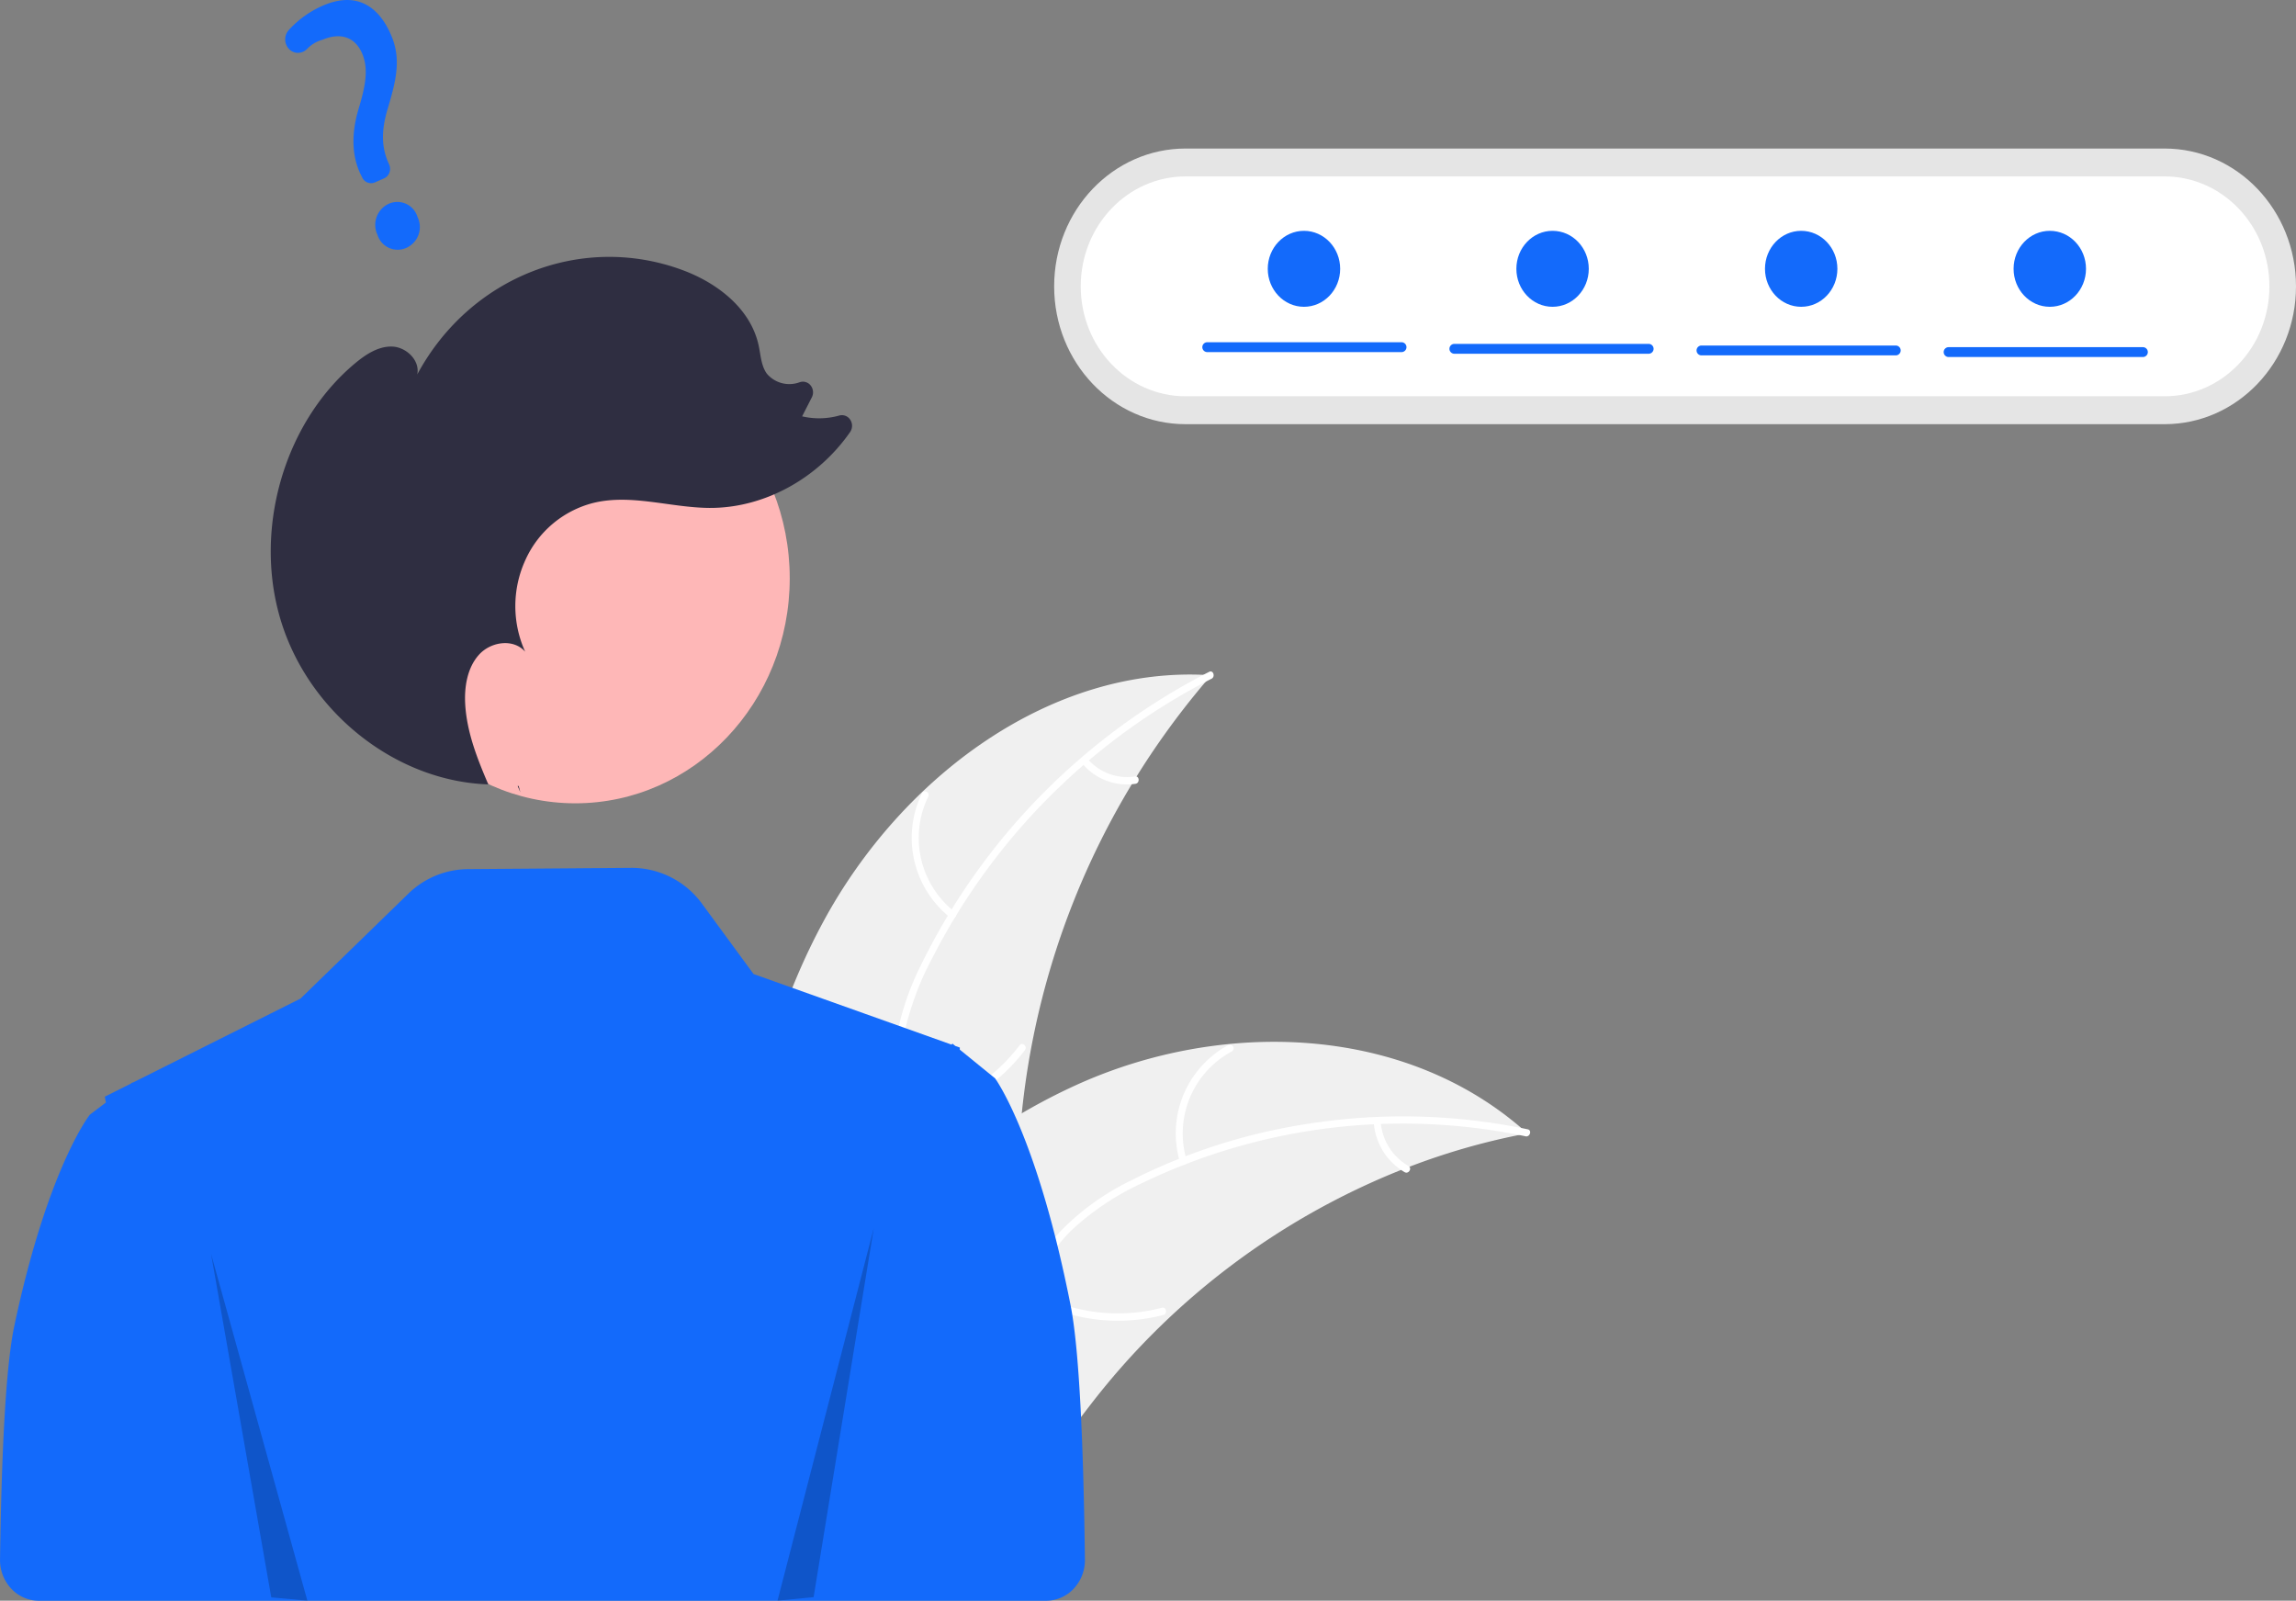 <svg xmlns="http://www.w3.org/2000/svg" width="340" height="237" viewBox="0 0 340 237">
  <rect x="0" y="0" width="340" height="237" fill="#808080" stroke="none"/>
  <g id="undraw_forgot_password_re_hxwm" transform="translate(0 0)">
    <path id="Path_67" data-name="Path 67" d="M440.734,435.989c11.652-21.5,33.878-38.007,57.406-36.416a116.884,116.884,0,0,0-28.57,72.261c-.386,10.364.213,21.933-6.348,29.693-4.082,4.829-10.321,7.167-16.456,7.658s-12.269-.672-18.322-1.83l-1.468.473C426.418,483.1,429.082,457.488,440.734,435.989Z" transform="translate(-318.776 -299.593)" fill="#f0f0f0"/>
    <path id="Path_68" data-name="Path 68" d="M498.156,399.318a94.931,94.931,0,0,0-41.342,41.352,43.238,43.238,0,0,0-4.377,12.312,25.156,25.156,0,0,0,1.193,12.6c1.292,3.77,3.031,7.469,3.427,11.5a15.174,15.174,0,0,1-3.758,11.382c-3.285,3.86-7.7,6.252-12.087,8.434-4.876,2.423-9.977,4.858-13.43,9.38-.418.548-1.2-.165-.787-.712,6.008-7.867,16.293-9.346,23.425-15.683,3.328-2.957,5.826-6.984,5.669-11.7-.138-4.126-1.927-7.942-3.267-11.747a26.819,26.819,0,0,1-1.6-12.272,40.1,40.1,0,0,1,3.909-12.443,96.272,96.272,0,0,1,42.693-43.431c.6-.3.934.73.337,1.031Z" transform="translate(-318.756 -298.821)" fill="#fff"/>
    <path id="Path_69" data-name="Path 69" d="M507.833,464.308a15.063,15.063,0,0,1-4.2-18.4.524.524,0,0,1,.939.467,13.945,13.945,0,0,0,3.944,17.107C509.054,463.894,508.372,464.717,507.833,464.308Z" transform="translate(-367.108 -328.439)" fill="#fff"/>
    <path id="Path_70" data-name="Path 70" d="M498.4,555.743a26.589,26.589,0,0,0,17-10.163c.42-.546,1.206.167.787.712a27.65,27.65,0,0,1-17.71,10.538c-.663.1-.736-.988-.076-1.087Z" transform="translate(-364.417 -390.806)" fill="#fff"/>
    <path id="Path_71" data-name="Path 71" d="M573.375,432.466a7.68,7.68,0,0,0,7.048,2.635c.662-.108.733.979.076,1.087a8.6,8.6,0,0,1-7.8-2.9.583.583,0,0,1-.054-.769A.505.505,0,0,1,573.375,432.466Z" transform="translate(-412.344 -320.139)" fill="#fff"/>
    <path id="Path_72" data-name="Path 72" d="M543.323,558.069c-.411.08-.823.16-1.238.248a100.07,100.07,0,0,0-16.236,4.707c-.411.15-.825.308-1.231.471a109.036,109.036,0,0,0-45.583,34.235c-4.717,6.044-9.372,12.992-15.536,16.933a18,18,0,0,1-1.984,1.128l-35.506-15.448c-.064-.078-.132-.147-.2-.225l-1.445-.549c.161-.239.333-.482.494-.721.093-.139.194-.274.287-.413.064-.092.129-.183.182-.269.021-.031.043-.061.061-.083.053-.086.111-.161.161-.239q1.437-2.049,2.906-4.084c0-.008,0-.008.015-.014a161.006,161.006,0,0,1,25.384-28.174c.286-.244.576-.5.879-.733a101.32,101.32,0,0,1,13.713-9.729,88.036,88.036,0,0,1,8.134-4.219,71.8,71.8,0,0,1,22.595-6.044c15.524-1.512,31.336,2.2,43.242,12.429C542.725,557.54,543.022,557.8,543.323,558.069Z" transform="translate(-317.145 -390.268)" fill="#f0f0f0"/>
    <path id="Path_73" data-name="Path 73" d="M543.944,576.9a88.908,88.908,0,0,0-56.745,6.91,39.8,39.8,0,0,0-10.562,7.067,24.283,24.283,0,0,0-6.278,10.812c-1.132,3.826-1.867,7.877-3.866,11.348a14.038,14.038,0,0,1-9.534,6.714c-4.838,1.008-9.733.132-14.492-.9-5.284-1.145-10.754-2.421-16.107-.992-.649.173-.867-.893-.219-1.065,9.313-2.487,18.373,2.827,27.705,2.271,4.354-.259,8.661-1.9,11.243-5.764,2.258-3.381,3.02-7.558,4.134-11.443a26.031,26.031,0,0,1,5.763-10.811,36.984,36.984,0,0,1,10.264-7.467,87.023,87.023,0,0,1,26.932-8.6,90.167,90.167,0,0,1,32.085.888c.654.137.326,1.172-.323,1.036Z" transform="translate(-318.032 -408.658)" fill="#fff"/>
    <path id="Path_74" data-name="Path 74" d="M612.158,562.989a14.877,14.877,0,0,1,7.2-17.345.541.541,0,0,1,.481.966,13.777,13.777,0,0,0-6.671,16.149C613.37,563.429,612.353,563.655,612.158,562.989Z" transform="translate(-437.428 -390.931)" fill="#fff"/>
    <path id="Path_75" data-name="Path 75" d="M550.02,642.431a25.746,25.746,0,0,0,19.407,2.62c.649-.171.868.895.219,1.065a26.781,26.781,0,0,1-20.19-2.77C548.87,643.008,549.437,642.094,550.02,642.431Z" transform="translate(-397.364 -451.423)" fill="#fff"/>
    <path id="Path_76" data-name="Path 76" d="M694.554,575.359a8.3,8.3,0,0,0,4.114,6.555c.591.331.023,1.245-.563.916a9.3,9.3,0,0,1-4.567-7.241.564.564,0,0,1,.4-.648.523.523,0,0,1,.617.418Z" transform="translate(-490.099 -409.275)" fill="#fff"/>
    <path id="Path_77" data-name="Path 77" d="M282.924,540.6c-4.973-25.219-11.188-33.627-11.188-33.627l-2.375-1.931-2.856-2.327.014-.3-.677-.241-.159-.13-.261-.21-.042.047-.089.1-12.922-4.607-16.394-5.841-7.591-10.35a12.92,12.92,0,0,0-10.5-5.374l-24.244.188a12.8,12.8,0,0,0-8.832,3.675l-15.935,15.5-24.83,12.439-.042-.044-.261.2-3.836,1.924.158.864-2.375,1.8s-6.216,7.823-11.188,31.289c-1.265,5.971-1.888,18.779-2.112,34.562a6.183,6.183,0,0,0,1.651,4.317,5.614,5.614,0,0,0,4.09,1.8H279.3a5.615,5.615,0,0,0,4.088-1.795,6.184,6.184,0,0,0,1.653-4.312C284.823,561.03,284.2,547.073,282.924,540.6Z" transform="translate(-124.382 -347.312)" fill="#136afb"/>
    <path id="Path_78" data-name="Path 78" d="M580.573,191.732c-10.745,0-19.455,9.136-19.455,20.406s8.71,20.406,19.455,20.406H725.56c10.745,0,19.455-9.136,19.455-20.406s-8.71-20.406-19.455-20.406Z" transform="translate(-405.015 -169.739)" fill="#e5e5e5"/>
    <path id="Path_79" data-name="Path 79" d="M587.651,202.747c-8.57,0-15.518,7.287-15.518,16.276s6.948,16.276,15.518,16.276H732.639c8.57,0,15.518-7.287,15.518-16.276s-6.948-16.276-15.518-16.276Z" transform="translate(-412.094 -176.625)" fill="#fff"/>
    <ellipse id="ab6171fa-7d69-4734-b81c-8dff60f9761b" cx="31.762" cy="33.315" rx="31.762" ry="33.315" transform="translate(53.422 52.31)" fill="#feb7b7"/>
    <path id="Path_80" data-name="Path 80" d="M339.242,444.4q-.2-.47-.406-.943c.052,0,.1.01.155.011Z" transform="translate(-262.184 -327.091)" fill="#2f2e41"/>
    <path id="Path_81" data-name="Path 81" d="M249,250.31c1.606-1.344,3.484-2.581,5.538-2.511s4.137,2.015,3.711,4.124c7.787-14.462,24.347-20.975,39.28-15.449,5.1,1.889,10.111,5.668,11.283,11.211.3,1.423.366,2.983,1.213,4.139a4.365,4.365,0,0,0,4.794,1.274l.05-.016a1.456,1.456,0,0,1,1.625.466,1.636,1.636,0,0,1,.188,1.756l-1.444,2.825a11.052,11.052,0,0,0,5.514-.123,1.466,1.466,0,0,1,1.619.635,1.636,1.636,0,0,1-.027,1.813c-4.763,6.859-12.72,11.287-20.839,11.235-5.771-.037-11.6-2.123-17.218-.731a15.122,15.122,0,0,0-10.049,8.489,16.381,16.381,0,0,0-.011,13.533c-1.725-1.979-5.061-1.511-6.826.43s-2.222,4.838-2.044,7.513c.272,4.092,1.8,7.949,3.412,11.7-13.511-.446-26.291-10.387-30.592-23.833C233.853,275.289,238.381,259.191,249,250.31Z" transform="translate(-196.457 -196.485)" fill="#2f2e41"/>
    <path id="Path_82" data-name="Path 82" d="M87.464,495.253l8.909,50.84,5.345.488Z" transform="translate(-56.202 -309.581)" opacity="0.2"/>
    <path id="Path_83" data-name="Path 83" d="M336.382,485.026l-8.909,54.637-5.345.525Z" transform="translate(-206.99 -303.188)" opacity="0.2"/>
    <path id="Path_84" data-name="Path 84" d="M260.442,169.784a3.123,3.123,0,0,1-4.238-1.949,3.436,3.436,0,0,1,1.685-4.6,3.117,3.117,0,0,1,4.257,2A3.369,3.369,0,0,1,260.442,169.784Zm-3.272-10.3-1.358.595a1.436,1.436,0,0,1-1.861-.716l-.067-.138c-1.461-2.764-1.629-6.124-.495-9.98,1.05-3.459,1.487-5.892.609-8.1-1.015-2.548-3.181-3.347-5.943-2.19a4.994,4.994,0,0,0-2.256,1.339,1.89,1.89,0,0,1-1.4.6,1.832,1.832,0,0,1-1.339-.616,2.077,2.077,0,0,1-.013-2.736,14.846,14.846,0,0,1,5.02-3.616c5.936-2.6,8.924,1.238,10.291,4.673,1.337,3.36.585,6.477-.624,10.514-1.013,3.354-.954,5.84.2,8.312a1.6,1.6,0,0,1,.038,1.2,1.5,1.5,0,0,1-.8.859Z" transform="translate(-200.306 -133.069)" fill="#136afb"/>
    <path id="Path_85" data-name="Path 85" d="M652.04,269.692H623.193a.73.73,0,0,1,0-1.458H652.04a.73.73,0,0,1,0,1.458Z" transform="translate(-444.456 -217.56)" fill="#136afb"/>
    <path id="Path_86" data-name="Path 86" d="M754.421,270.34H725.574a.73.73,0,0,1,0-1.458h28.847a.73.73,0,0,1,0,1.458Z" transform="translate(-510.244 -217.965)" fill="#136afb"/>
    <path id="Path_87" data-name="Path 87" d="M856.8,270.988H827.956a.73.73,0,0,1,0-1.458H856.8a.73.73,0,0,1,0,1.458Z" transform="translate(-576.031 -218.37)" fill="#136afb"/>
    <path id="Path_88" data-name="Path 88" d="M959.185,271.636H930.338a.73.73,0,0,1,0-1.458h28.847a.73.73,0,0,1,0,1.458Z" transform="translate(-641.818 -218.775)" fill="#136afb"/>
    <ellipse id="Ellipse_8" data-name="Ellipse 8" cx="5.361" cy="5.624" rx="5.361" ry="5.624" transform="translate(187.735 34.177)" fill="#136afb"/>
    <ellipse id="Ellipse_9" data-name="Ellipse 9" cx="5.361" cy="5.624" rx="5.361" ry="5.624" transform="translate(224.55 34.177)" fill="#136afb"/>
    <ellipse id="Ellipse_10" data-name="Ellipse 10" cx="5.361" cy="5.624" rx="5.361" ry="5.624" transform="translate(261.365 34.177)" fill="#136afb"/>
    <ellipse id="Ellipse_11" data-name="Ellipse 11" cx="5.361" cy="5.624" rx="5.361" ry="5.624" transform="translate(298.181 34.177)" fill="#136afb"/>
  </g>
</svg>
